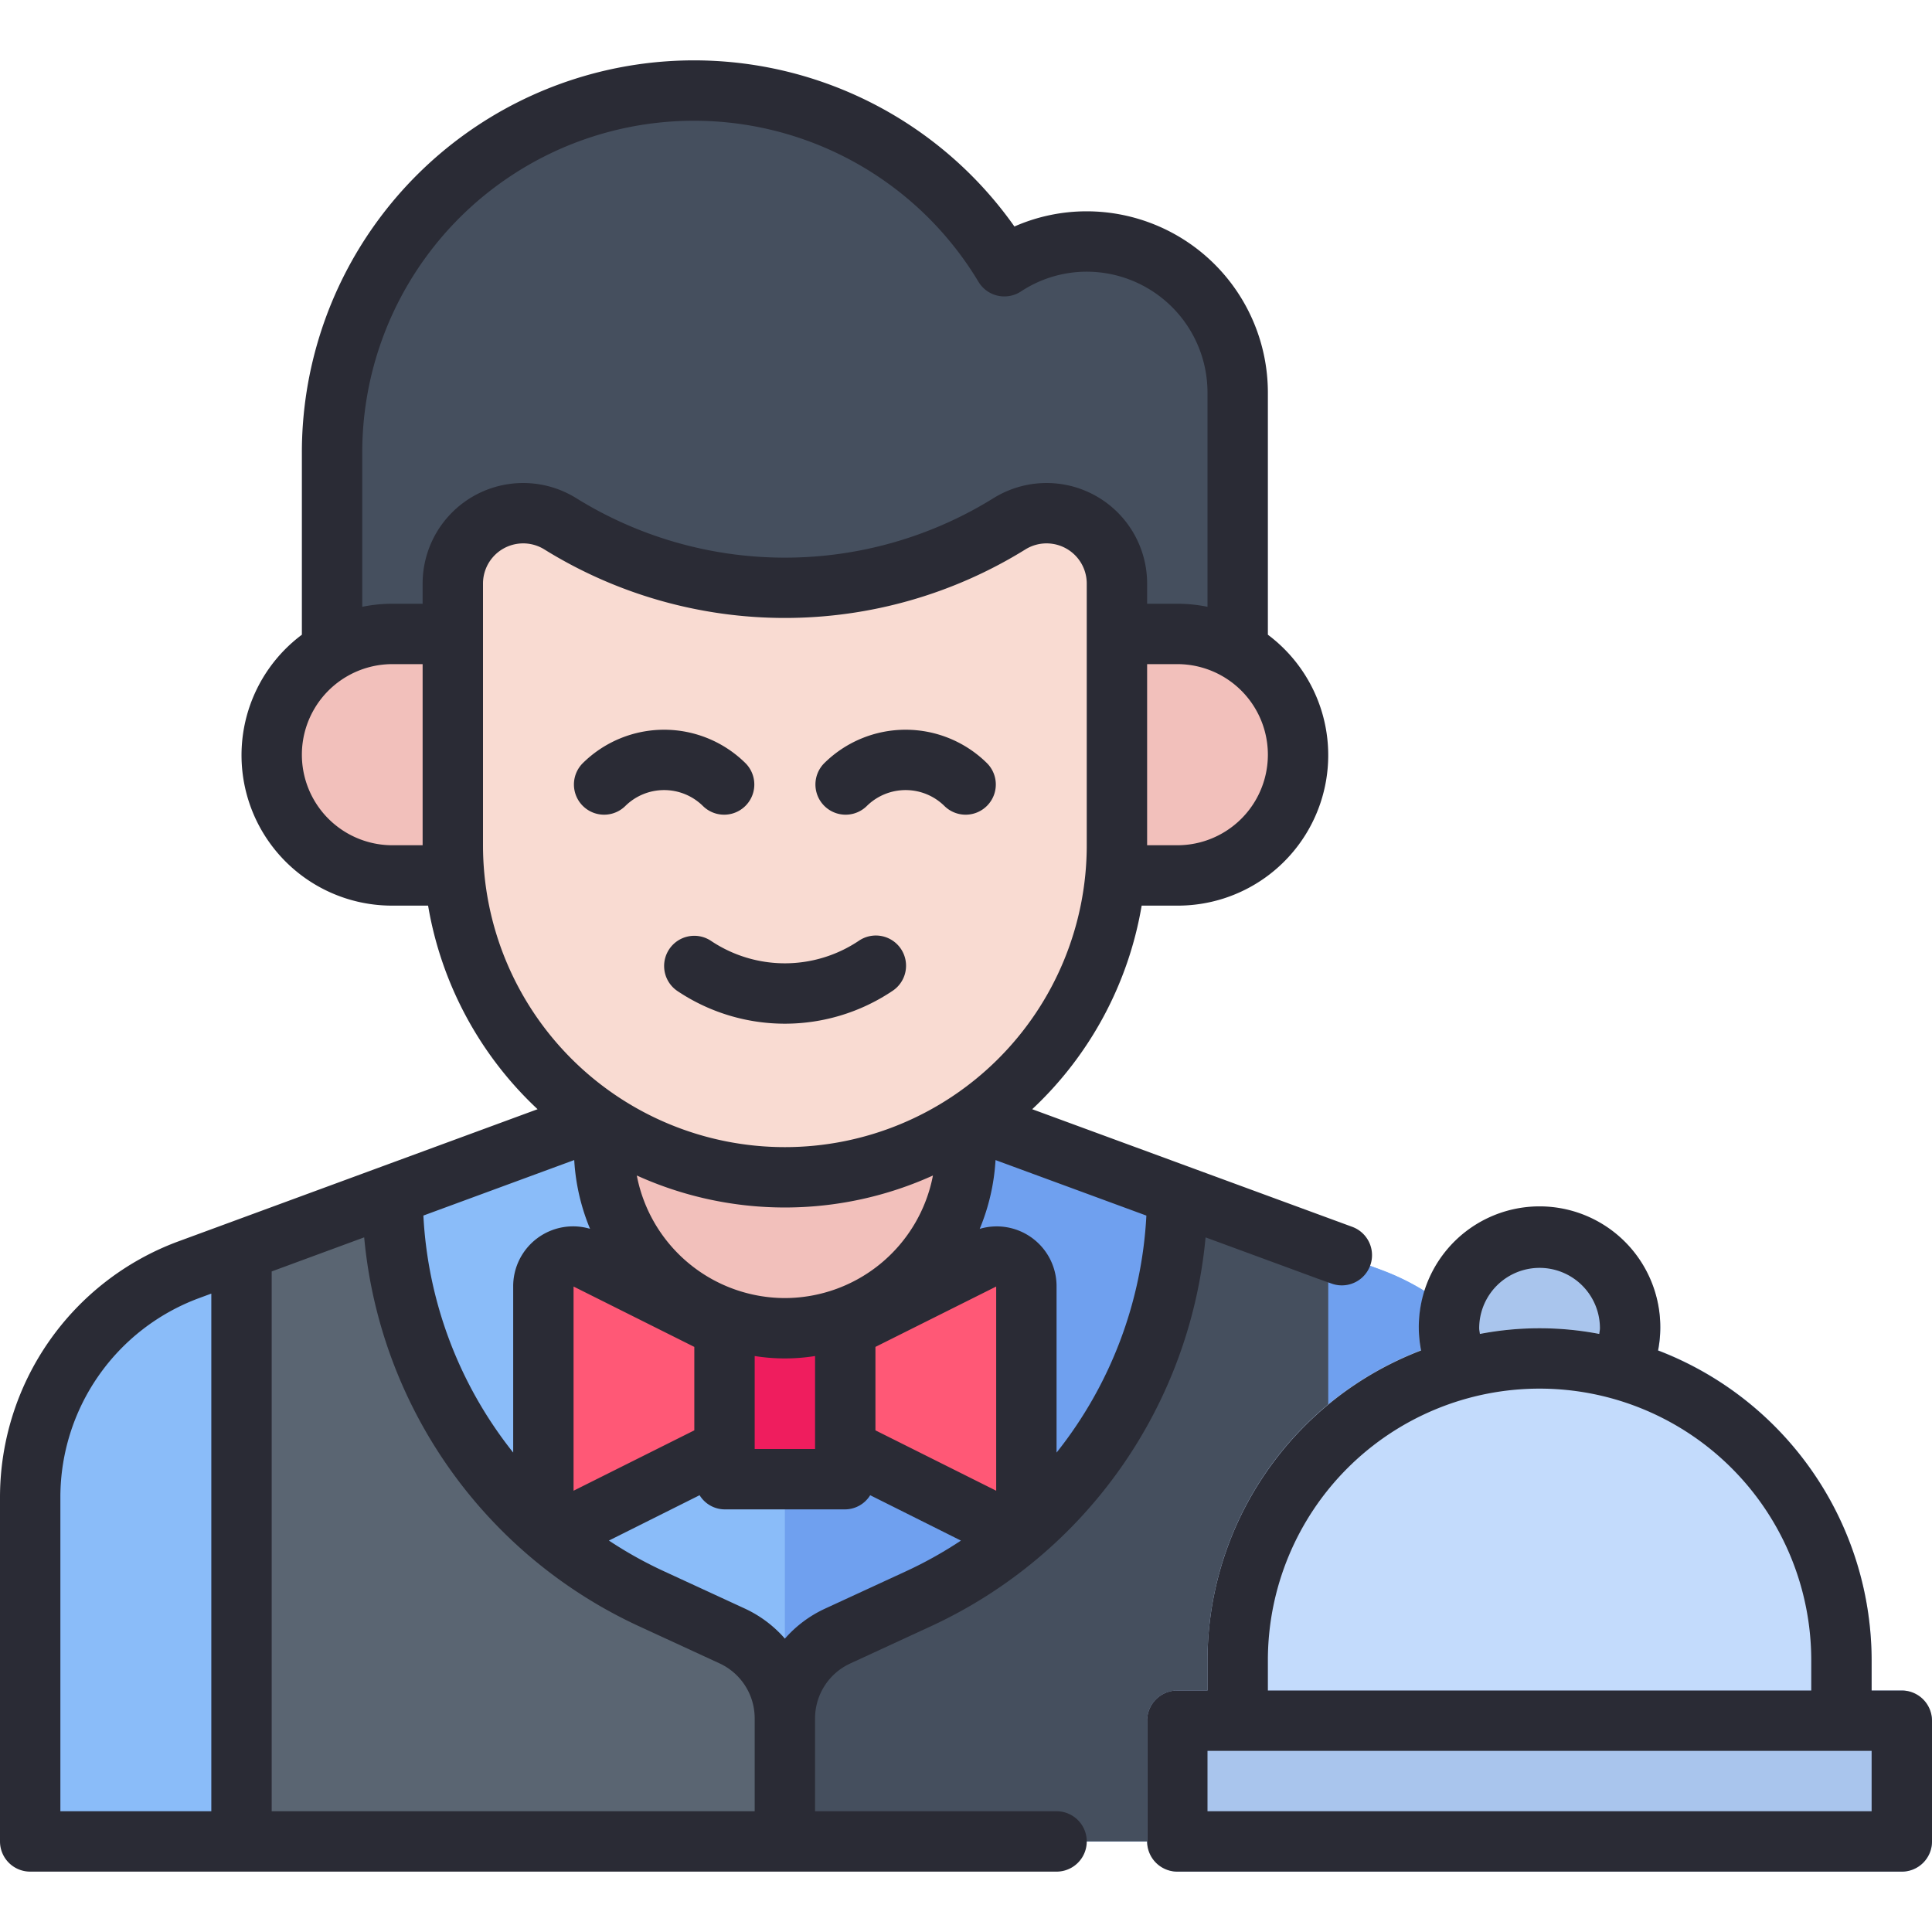 <?xml version="1.0"?>
<svg xmlns="http://www.w3.org/2000/svg" width="48" height="48" viewBox="0 0 64 64">
    <g id="Waiter">
        <path
            d="M11,24V15A12.014,12.014,0,0,1,23,3a11.827,11.827,0,0,1,9.788,5.079l.471.669.749-.329A4.925,4.925,0,0,1,36,8a5.006,5.006,0,0,1,5,5V24Z"
            style="fill:#454f5e" />
        <path
            d="M1,61V49.578a8.031,8.031,0,0,1,5.235-7.507L20,37H32l13.766,5.071A8.031,8.031,0,0,1,51,49.578V61Z"
            style="fill:#8abcf9" />
        <path d="M13,29a4,4,0,0,1,0-8h2v8Z" style="fill:#f2c0bb" />
        <path d="M37,29V21h2a4,4,0,0,1,0,8Z" style="fill:#f2c0bb" />
        <path
            d="M45.766,42.071,32,37H26V61H51V49.578A8.031,8.031,0,0,0,45.766,42.071Z"
            style="fill:#6fa0ef" />
        <path d="M26,44a6.007,6.007,0,0,1-6-6V37H32v1A6.007,6.007,0,0,1,26,44Z"
            style="fill:#f2c0bb" />
        <path
            d="M33.001,50.384a.989.989,0,0,1-.447-.107L28,48V44l4.553-2.276a.994.994,0,0,1,.975.045A.98.98,0,0,1,34,42.618v6.764a.981.981,0,0,1-.474.851A1.004,1.004,0,0,1,33.001,50.384Z"
            style="fill:#ff5876" />
        <path
            d="M18.999,50.384a1.002,1.002,0,0,1-.526-.152A.98.98,0,0,1,18,49.382V42.618a.981.981,0,0,1,.474-.851,1.006,1.006,0,0,1,.526-.151.989.989,0,0,1,.445.106L24,44v4l-4.553,2.276A.996.996,0,0,1,18.999,50.384Z"
            style="fill:#ff5876" />
        <rect x="24" y="44" width="4" height="5" style="fill:#ef1d5e" />
        <path
            d="M13,39.579h0L8,41.421V61H26V56.919a3,3,0,0,0-1.743-2.724L21.554,52.948A14.724,14.724,0,0,1,13,39.579Z"
            style="fill:#5a6572" />
        <path
            d="M39,39.579h0l5,1.842V61H26V56.919a3,3,0,0,1,1.743-2.724L30.446,52.948A14.724,14.724,0,0,0,39,39.579Z"
            style="fill:#454f5e" />
        <path
            d="M34.669,17a2.332,2.332,0,0,0-1.236.354,14.024,14.024,0,0,1-14.866,0A2.331,2.331,0,0,0,15,19.331V28a11,11,0,0,0,22,0V19.331A2.331,2.331,0,0,0,34.669,17Z"
            style="fill:#f9dbd2" />
        <circle cx="51" cy="44" r="4" style="fill:#a9c5ed" />
        <path
            d="M51,44A11.012,11.012,0,0,0,40,55v2a1.0 1,0,0,0,1,1H61a1.0 1,0,0,0,1-1V55A11.012,11.012,0,0,0,51,44Z"
            style="fill:#c3dbfc" />
        <rect x="38" y="56" width="26" height="6" rx="1" ry="1" style="fill:#a9c5ed" />
        <path
            d="M20.707,26.707a1.831,1.831,0,0,1,2.586,0A1.0 1,0,0,0,24.707,25.293a3.832,3.832,0,0,0-5.414,0A1.0 1,0,0,0,20.707,26.707Z"
            style="fill:#2a2b35" />
        <path
            d="M28.707,26.707a1.831,1.831,0,0,1,2.586,0A1.0 1,0,0,0,32.707,25.293a3.832,3.832,0,0,0-5.414,0A1.0 1,0,0,0,28.707,26.707Z"
            style="fill:#2a2b35" />
        <path
            d="M22.168,31.445a1,1,0,0,0,.277,1.387,6.394,6.394,0,0,0,7.109,0A1,1,0,1,0,28.445,31.168a4.397,4.397,0,0,1-4.891,0A.998.998,0,0,0,22.168,31.445Z"
            style="fill:#2a2b35" />
        <path
            d="M63,56H62V55a11.009,11.009,0,0,0-7.076-10.264,4,4,0,1,0-7.849,0A11.009,11.009,0,0,0,40,55v1H39a1.0 1,0,0,0-1,1v4a1.0 1,0,0,0,1,1H63a1.0 1,0,0,0,1-1V57A1.0 1,0,0,0,63,56ZM49,44a2,2,0,0,1,4,0c0,.063-.016.125-.022.188a10.513,10.513,0,0,0-3.955,0C49.016,44.125,49,44.063,49,44ZM42,55a9,9,0,0,1,18,0v1H42Zm20,5H40V58H62Z"
            style="fill:#2a2b35" />
        <path
            d="M35,60H27V56.92a2.002,2.002,0,0,1,1.159-1.812l2.711-1.251A15.789,15.789,0,0,0,39.936,40.99l2.988,1.099.741.273.45.16a1,1,0,1,0,.67-1.885L34.193,36.744A11.971,11.971,0,0,0,37.819,30H39a4.983,4.983,0,0,0,3-8.974V13a6.007,6.007,0,0,0-6-6,5.941,5.941,0,0,0-2.396.503A12.989,12.989,0,0,0,10,15v6.026A4.983,4.983,0,0,0,13,30h1.181a11.97,11.97,0,0,0,3.627,6.744L5.883,41.132A9.041,9.041,0,0,0,0,49.58V61a1.0 1,0,0,0,1,1H35a1,1,0,0,0,0-2ZM19.022,38.428a6.953,6.953,0,0,0,.524,2.278A1.984,1.984,0,0,0,17,42.618v5.5a13.743,13.743,0,0,1-2.975-7.851ZM33,49.382l-4-2V44.618l4-2Zm-14,0V42.618l4,2v2.764Zm6-4.462a6.298,6.298,0,0,0,2,0V48H25ZM26,43a5.004,5.004,0,0,1-4.905-4.06,11.883,11.883,0,0,0,9.81,0A5.004,5.004,0,0,1,26,43ZM12.064,40.989a15.78,15.78,0,0,0,9.071,12.867l2.704,1.247A2.005,2.005,0,0,1,25,56.92V60H9V42.118ZM30.031,52.042l-2.711,1.251a3.979,3.979,0,0,0-1.319.989,3.981,3.981,0,0,0-1.325-.995L21.973,52.04a13.605,13.605,0,0,1-1.802-1.007l3.004-1.502A.983.983,0,0,0,24,50h4a.983.983,0,0,0,.826-.469l3.006,1.503A13.625,13.625,0,0,1,30.031,52.042ZM35,48.119v-5.501a1.982,1.982,0,0,0-2.546-1.91,6.952,6.952,0,0,0,.524-2.279l4.997,1.839A13.748,13.748,0,0,1,35,48.119ZM39,28H38V22h1a3,3,0,0,1,0,6ZM12,15A10.99,10.99,0,0,1,32.414,9.336a1,1,0,0,0,1.406.319A3.955,3.955,0,0,1,36,9a4.005,4.005,0,0,1,4,4v7.101A5.001,5.001,0,0,0,39,20H38v-.668a3.331,3.331,0,0,0-5.097-2.825,13.103,13.103,0,0,1-13.806 0A3.331,3.331,0,0,0,14,19.332V20H13a5.001,5.001,0,0,0-1,.101Zm1,13a3,3,0,0,1,0-6h1v6Zm3,0V19.332a1.331,1.331,0,0,1,2.037-1.129,15.116,15.116,0,0,0,15.926-0A1.331,1.331,0,0,1,36,19.332V28a10,10,0,0,1-20,0ZM2,49.58a7.033,7.033,0,0,1,4.575-6.571L7,42.852V60H2Z"
            style="fill:#2a2b35" />
    </g>
</svg>
